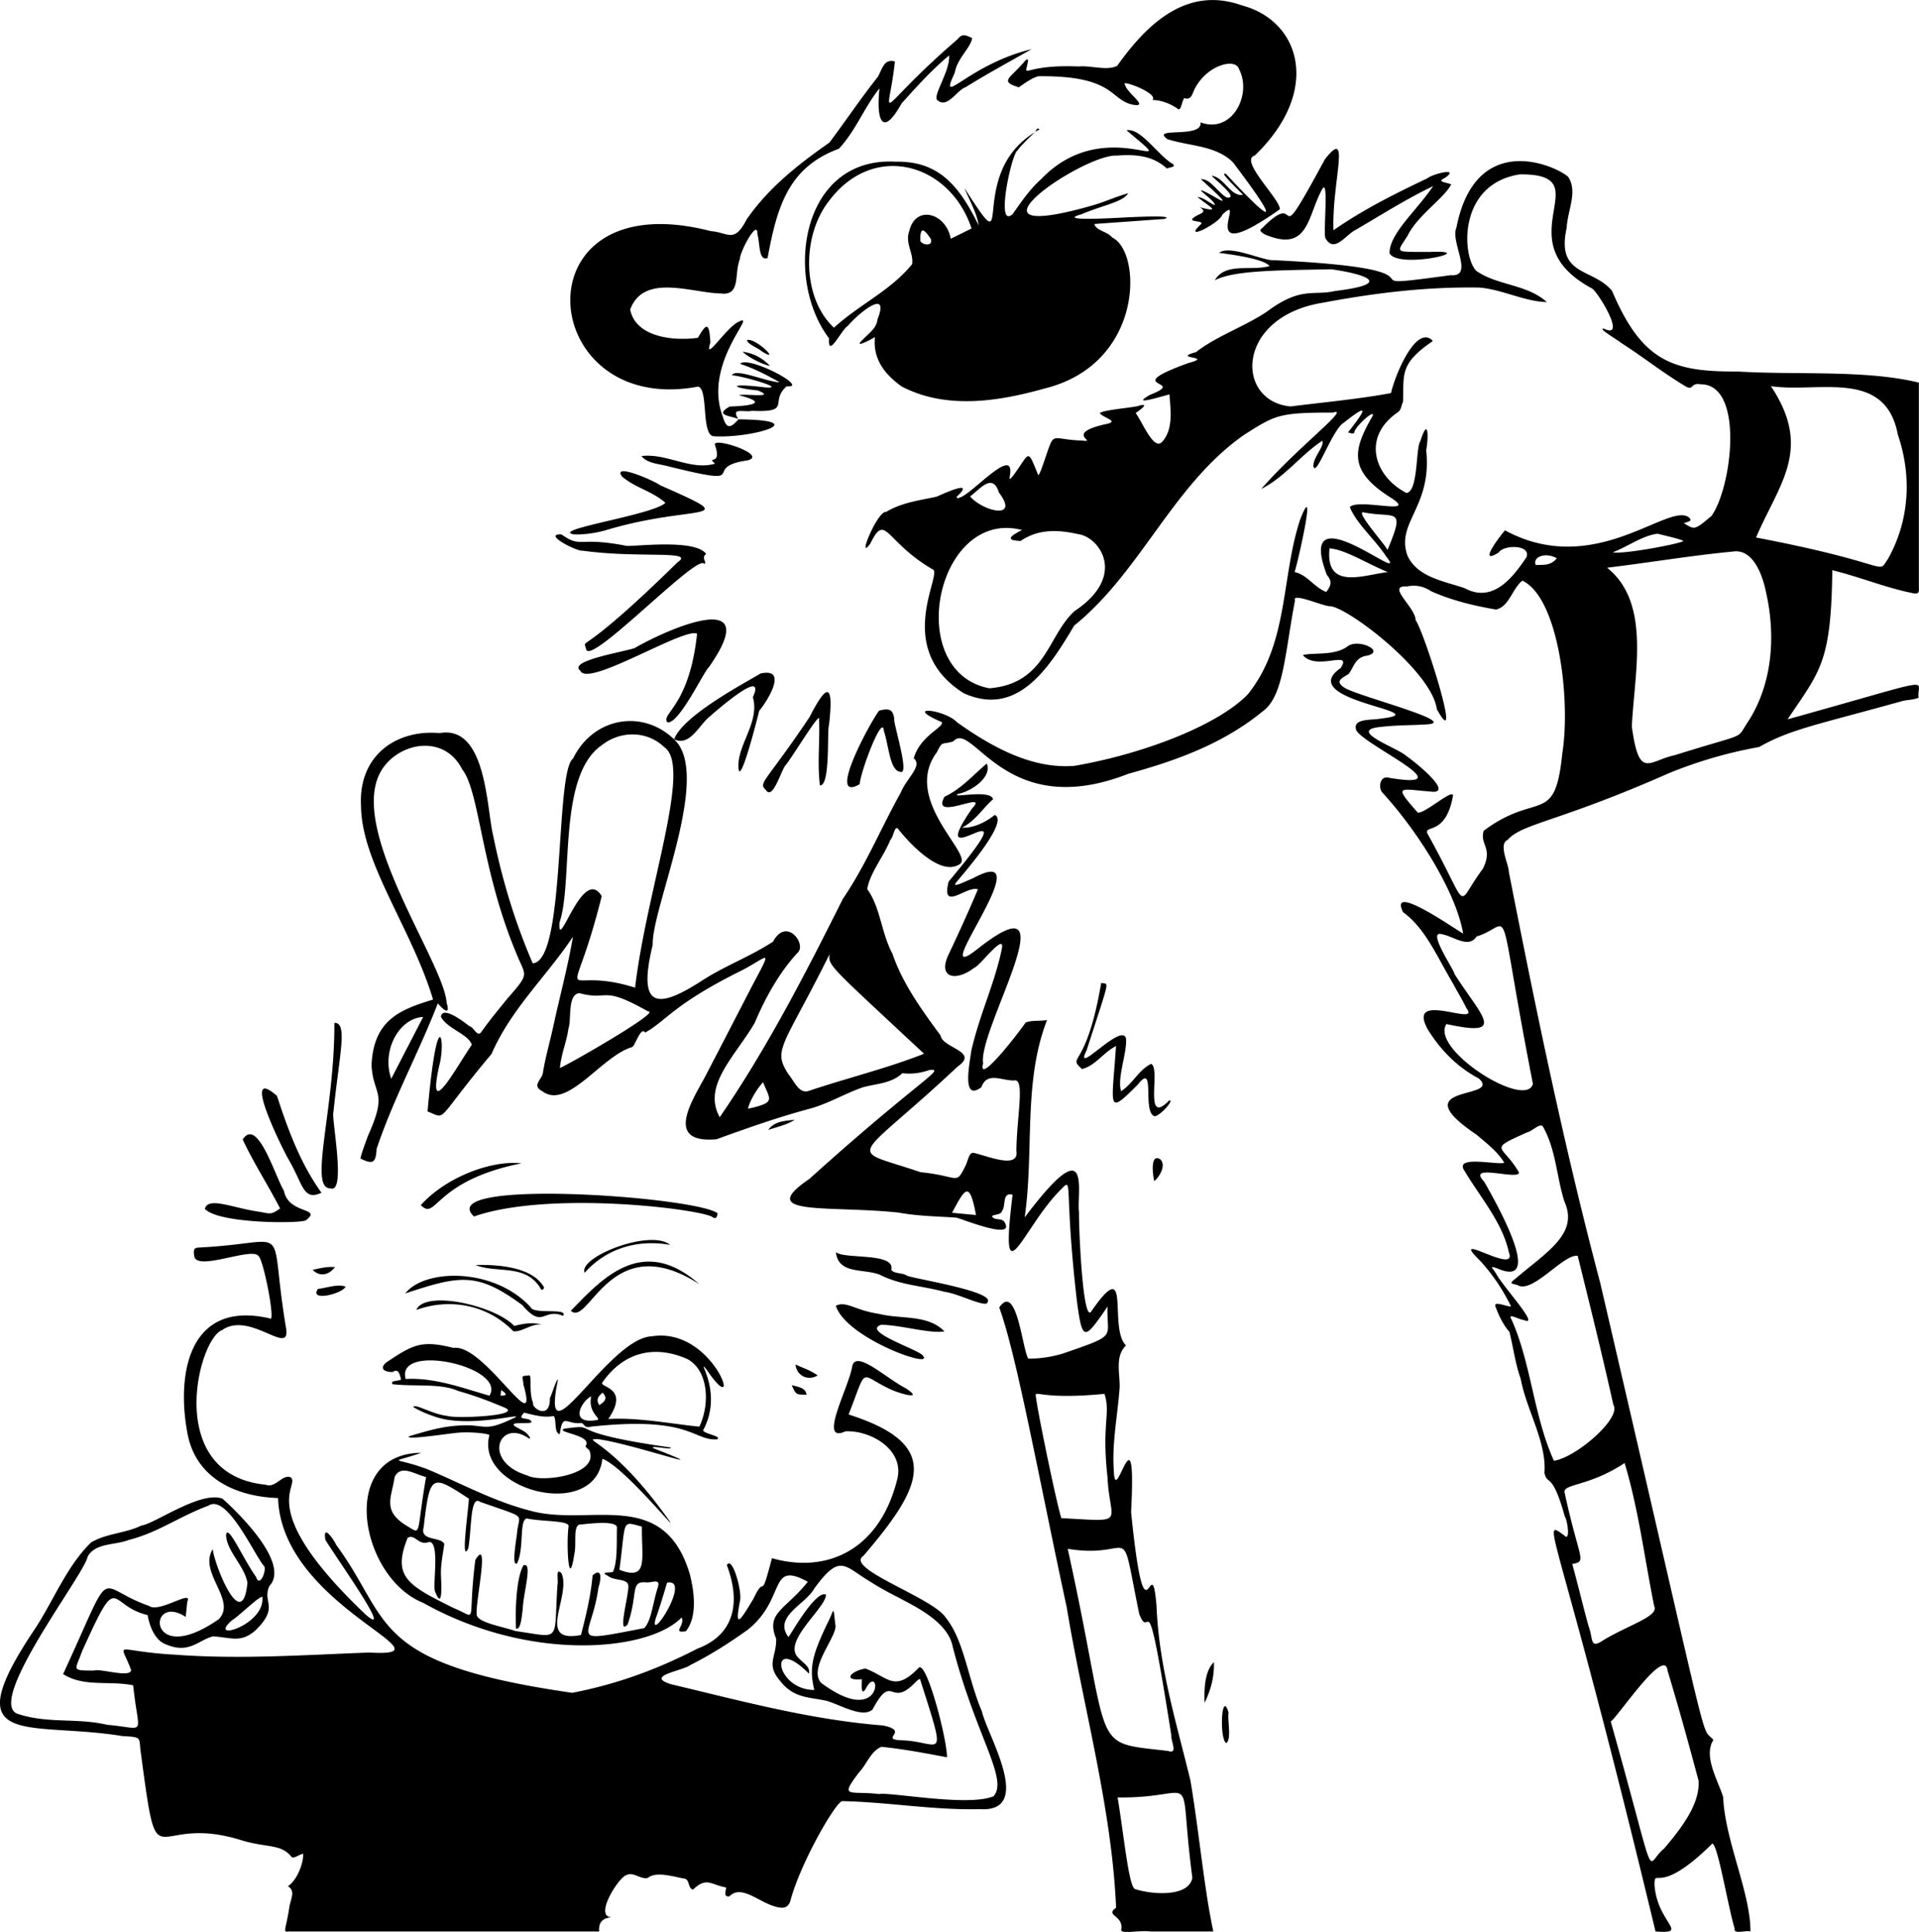 <svg id="f6434ce4-fbec-4b6d-a7fc-67262267d3f5" data-name="Layer 2" xmlns="http://www.w3.org/2000/svg" width="929.3mm" height="935.6mm" viewBox="0 0 2634.3 2652"><title>safari-pinned-tab</title><path d="M1046.4,590.7c-11.1-17,6.5-9.4,18.6-11.7,55.7,2.4,23.2-12.6,47.5-33.7,33.2,2.8-53.2-43-63.9-30.8,19,6.2,37.9,16,54.4,25.4-19.1-.9-61.1-20.1-65.6-9.6,10.8-.1,78.4,19,45.3,16.5-53-6.5-46.1.8-9.8,4.2,26.6,11.1-17.5,4.1-26.1,6.5,44.8,11.6,11.9,14.8-12.4,15.6-22.5,12.5,2.5,12.7,12.3,17.3-10.3,11.2-16.3,15.7-22-3.7-28-74.5,51.1-145.6,21.2-129.6-17.2,8.3-47.5,57.4-38.1,28.1-1.7-29-5.6-26.3-17.2-6.4-37.8,5-85.9-2.7-92.9-38.8,18.4-50.5,85.2-22.6,124.7-22.1,27.4,3.3,17.8-26.8,25.8-47,.3-11.2,24.6-55.9,24.1-34.9,3.9,15.1,1.5,37.3,14,33.3,13.1-71.1,28.9-124.8,97.9-150.1,23.6-25.5,34.2-55.9,55.7-82.9-4.6,43,3.6,68.7,30.3,20.8,20.8-23.2,41.2-45.9,65.3-66,1.6,21.8-24.1,57.1-15.7,61.7,13.3,11.5,26.7-14.3,38.2-18,30.1-18.7,59.4-34.5,90.7-52.3-88.6,21.6-128.9,82.8-105.4,32.3,3.1-19.5,21.8-33.9,23.8-47.5-8.3-3.6-13.1-7.2-19.9,1.5-117.9,101.7-95.5,117.9-86.1,30.6-15.3-4.2-17.4,10.7-23.5,21.2-23.9,30.1-43.6,59.8-66.5,90.2-43,30.2-83.3,61.7-113.5,105.4-17.4,33.6-25,17.9-49.3,16.1C740.7,263.2,767.5,588.2,991,545.7c14.1,3.6,4.2,63.7,20.3,68.1C1060.7,617.7,1153,591.7,1046.4,590.7ZM855.2,2666.5c-1.2-11.7,3.8-18.6,17.4-19.5-25.9.1,9.9-55.9,19.9-57.8,9.3-5.2,19.2,6.2,29.4,3.8,11.6-10,39-.6,50.7,1,7.1,2,4.1,13.1,11.3,15.1,18.7-18,24.4-6.7,45.4-3,.2,4.2-4.4,13.5,4.6,12.2,18.3-18.6,44.9,13.7,71.3,15.6,5.9.2,9.9-2.2,12.3-9.1,12.9-49.6,59.6-132,70.8-137.2,63.1,1.2,125.2,12.5,189.1,11,76,4.9,10.2-102.1,3.1-134.2-19.4-45.4-24.4-97.4-49.5-128.5-17.2-27.6-140.1-67.6-113.1-85.1,81.6-95.3,109.6-152.6-20.4-194,26.3-67,13.9-55.4,55.1-35.7,12,6.4,51.4,17.7,22.8-.6-27.1-13.9-69-54.2-73.1-28.8-5.2,29.5-47.2,105.8-9.1,88.2,35.3-1.6,82,26,70.9,66.6-24.1,95.7-95.5,129.3-171.8,107.6-17.1,65-8,18.6-25.3,55.5-17.2,28.4-26.9,45.4-18.3,1.7,2.1-14.1-11.1-61.1-18.3-47.6,19.7,52.2,9.7,95.8-40.3,114.5-55.2,28.5-110.1,48.7-171.9,60.7-279.8-40.3-247.4-98.7-323.6-202.4-5.1-10.1-19.1-29.7-15.3-7.6,14,23.5,95.5,137.4,55.6,102.9-155-147.3-89.1-176.3-103.2-188.7-11.8-4.7-20.8,15.5-34.5,10.1-140.4-13.9-92.4-200.9-59.6-212.3,38.6-27,95.4,39,87.5-3.8-24.8-148,11.3-116.7-113.8-109.8-10.3.8-13.9-.8-12.1,11.8,2.6,22.1,79.1-12.7,88.1.1,6.8,3.5,24.4,93.9,15.7,85.7-113.7-26.3-128.8,80.7-112.3,161.6,13.3,60.5,69.4,83.3,123.6,85,4.9,149.8,248.4,219.1,125.3,212.1-90.4,3.3-176.1,9.6-266.2,3-86.7-4.8-76.3-21.2-60.8,21-.7,11.3-42.3-2.4-50.8.7-33,.2-25.3-.7-17.1-25.1,52.7-116.9,34.8-63.8,90.5-51.1,2.6,14.5,9.7,34.9,25.5,40.4,31.3,13.3,43.7-5.5,64.1-11.1,25.6,1.5,38.1,9.5,58.6-8.3,33.2-32.7,8.7-38,19-60.8,30-32.1-48.1-105.5-64.3-119.9-30.2-11.3-93.1,34.6-111.5,36.9-22.2,10.8-46.9,10.4-68.8,23-32.8,31.9-50.6,77.3-75.5,116.2-114.8,170-12,128.6,118,149.7,28.4,1.7,22.5,1.4,25.6,22.7,25.1,188,11.7,79.8,140.2,121,34,9.9,52.8,4.2,67,22.6,4.2,1.8,9-3.2,15.6-4.7.9,12.7-8.5,36.8-20.9,44.6,11.8,6.9,2.6,19.3,1.6,31.5-4.5,28.1-9,32-.5,30.6Zm883.7-2384c-17.3,2.7-25.4-24-43.1-26.3,4.3,5.1,39.6,32.7,20.5,29.9-12.9-8-22.4-26.1-35.2-25,57.3,51.5,17.2,21.3,2.6,15.8-10.3-3.7,17.9,14.5,16.5,19.7-7.2-2.7-14.9-10.3-23.7-11.2,12.6,11.2,36.3,23,3,14.1,12.2,7.4-1.4,8.8-7.5,13.7-11.6,7.7,15.9,3.9,8.8,10-26.1,24.6,26.4-1.9,29.7-13.5,35.9-33.5-42.6,78.4,78.9-7.3,1.8-12.7-56.5-67.5-34.4-73.8,92.2-88.6,63-185.1-17.8-206.2-77-27.6-131.9,28.1-171.1,83.1-14.5,7-35.3-.8-52.8.8-80.4-3.4-74.2,19.9-69.4-8.1-1.4-4.7-4.7,1.8-9.1,5.9-16,18.4-30.3,22.9-3.5,30.8,7.6-5.5,17.4-12.6,26.6-15.2,106-1.2,97.7,32.7,130,39.1,23.4,4.1-8.9-16.3-10.9-27.5-8.1-8.2,46.8,11.8,37.6,21,11.9.1,24.5,5,34.3,11.8,5,4.8,5.6-9,9.4-14.5,5.4,2.6,9.5-.8,11.5-6.1,14.6-38.3,58.7-50.1,63.5-33.9,18.7,35-9.4,89.7-52.7,73.4,3.3,22.9-69.7,5.5-45.4,23.1,30.8,9.8,66.3,8.5,89.8,31.6,69.3,91.5,54,84.5-9.1,16.4C1703.1,248.5,1735.8,278.4,1738.9,282.5Zm-286.1-85.7c-96.6,59.6-22.2,192.3-96.3,76.3,6.3,15.8,16.9,33.4,19.6,51.5-26.9-55-55.2-88.8-114-87.6-130.1-7.3-153.9,159.8-91.5,242.4-1.8,29.4,16.9-11.9,26-17.1,15.5-18.4,57.9-52.3,40.6-9-1.5,12.5-10.4,17.7-20,27.7-14.3,13.5,10.2.6,16.5-3.3-3.4,32.6,16.4,53.2,36.4,67.7,61.2,32.2,133.4,20.7,196.2,3,136.5-33.4,134.6-187.7,93-207.4-6.7-8.5-22-9-24.4-18.5l96.1-6.9c18.5-6.1-52.6-2.1-57.3-1.9-13.5.7-91.9,5.3-56.9-4.4,30.5-12.9,57.4-16.9,64.5-29-15.5,4.3-30.5,11.2-47.1,16.2-202.4,58.3-14.1-70.9,31.7-67.9,25.4-2,49.8.1,68.7,18-.4-1.6,13.4-1.6,8.3-6.2-20.5-11.8-44.6-50.4-63.9-46.5,86.2,72.2-27.8-26.6-117,66.9-15.5,13.6-27.3,31.2-39.2,48-24.4,22.2-1.4-83.4,6.5-87.1C1434.1,213.3,1469.6,181.6,1452.8,196.8ZM610.9,2009.4c-115.4,1-83.9,171.6,2.7,206,147.1,82.5,310.5,66.4,354.7,20,5.3,10.6-13.9,22.3,5.9,18.9,15.9-20,11.5-54.3,5.3-78.4-35.9-120.3-137.8-64.4-218.9-87-50.2-12.8-94-37.1-141.7-57.1C571.6,2014.1,565.7,2025.3,610.9,2009.4ZM2000,270.5c-23.8,35-60.2,65.4-59.9,92.2,11.9,22.6,127.9-5.1,54.8-1.8-49.7-.3-45.4,2.1-29.9-22.5,13.3-27.5,50.4-51.6,59.7-70.2-5.3-2.8-21.2-3.4-9.1-8.6,22.5-15.4-15.7-6.2-23.6.2-46,21.9-87.5,42.7-128.9,71.3-2.2-67,24.7-143.8-11.7-97.5-76.8,142.2-26.9,34.2-86.4,94.9-6.5,3.2,3.5,8.5,7.6,9.8,56.8,22.3,55.1-27.8,74.8-63,10.1-19.8.8,65.1,5.1,67.2,11.6,20.4,27.6-5.1,40.5-11.6C1929.1,309.9,1962.3,288.6,2000,270.5ZM989.5,885c-10.7,100.3-50,109.4-40.8,121.6,15.8,3.3,51.1-71.7,56.9-75.5,77.9-111.3-55.6-53.2-102-26.3-16.2,5.4-92,17.5-74.3,31C839,959.5,972.4,875.5,989.5,885ZM1002,775.5c-14.8-20.9-96.6-10.2-109.2-11.1-67.5-13.3-61.5,3.9-89.4-15.7-27-1.4,20.9,23.7,29.1,22.3,76.2,10.7,155.5-1,130.4,15.7C822.6,924.5,833.6,887.6,837.3,906.8c7.3,21.2,153.4-133.1,162-117.7C1003.9,787.6,994.5,780.6,1002,775.5ZM417.1,1674c-11.7,8.3-13.1,7.6-26.6,4.8-38.2-5.1-72-21.7-76.7-4.3,18.9,21,136.1,20.4,139.1,15.4,22.7-17.4-24.4-7.6-30.5-40.1-12.2-19.9-36.2-102-56.6-70.5C380.1,1610.4,400.5,1641.7,417.1,1674Zm266.2,11c98-34.4,293.5-12.6,325.5-.3,5.5,3.6,7.7,3.9,8.9-4.1C987.7,1657.6,626.3,1632,683.3,1685ZM946.1,705.2c-16,16.6-158.6,36.9-126.1,43.4,12.9.7,29.4-1.6,43.2-5.4,124-37.6,195-9.4,75.5-62.1-8.7-6.6-66.3-31.3-52.2-11.9C905.2,685.1,926.4,688.4,946.1,705.2ZM1180,1807.5c13.8,45.4,142.2,90.1,118.1,67.1-11.3-9-82.3-32.6-55.8-40.9,26.5.1,67,12.6,86.8,9-23.2-23.6-59.3-16.3-90.3-24.1C1205.9,1813.7,1194.5,1800.5,1180,1807.5Zm-21.9-714.3c14.7,1.3,9.6-75.6,12.5-82.9,6.6-57.4-2.2-59-26.6-11-60.9,90.8-71.1,89.9-59.9,100.4,9.7,14.6,21.4-29.6,27.4-34.8,10.9-13.7,48.7-76.9,45.5-61.8C1158.2,1034.8,1154.4,1061.2,1158.1,1093.2Zm81.3-102.6c-11.8,15.1-73.2,128-26.6,100.9.6-16.1,31.6-98.2,33.1-73.2,7.1,21.7,8.3,55.2,22.9,56.3,13.1,4.6-10.8-69.3-8.7-73.4C1258.2,988,1252.1,987.3,1239.4,990.6ZM1180.1,1734c3.3,31.1,38.6,22,60.6,31.1,28.2,14.4,58.9,15.1,88.8,23.4,18.4,1.9,58.4,23.4,58.9,13.8,9.4-15-105.1-32.3-111.1-36.3s-17.8-2.2-21.2-7.9C1262,1734.1,1192.2,1744,1180.1,1734Zm-706.2-81.6c-28.4-39.6-45.2-84.2-61.1-133-51.3-44.9,8.7,74.6,15.1,85.9C449.1,1641,448.3,1664.2,473.9,1652.4Zm17.7-233.2c.7,119.4-36.1,228.3-5.1,227.2,21.7,7.5.7-97.8,3.8-104.5C498.6,1461.4,510.3,1418.6,491.6,1419.2Zm522.6-767.7c-32.8,10-66.6-14.7-101.1-10.4,8.6,10.4,23,10.3,37.3,14.2,119.8,29.6,41.4,1.1,108.1-8.2,30.2-7.4-50.5-33.8-44.3-20.8C1024.2,655.7,1001.3,640,1014.2,651.5ZM588.9,1790.6c75.4-24.8,98.7-29.7,160.9,16.2,28.3,33.4,28.4,3.2,55.7,14.6,8.4-11.5-40.7-1.5-44.4-11.8C711.2,1755,615.9,1756.2,588.9,1790.6Zm21.4-121.2c21.9,22.3,16.8-33.1,138.2-57.4C706.6,1607.4,644.2,1631.5,610.3,1669.4Zm205.9,145c24.9,23.3,54.4-115.3,176.4-36.5C913.7,1708.5,858.3,1771.4,816.2,1814.4Zm-77.6,20.9c-26.7-28.2-122.7-50-134.5-22,45.9-16.8,98.2-7.1,133.2,29.3,11.7,1.3,23.9-10.4,38.9-9.4C763,1830.1,750.4,1832,738.6,1835.3ZM952.5,1724c-26.8-22.5-126.7,16.8-117.3,38.3C864.3,1729.4,907.2,1715.8,952.5,1724Zm-267.1,27.6c29.1,12,69.5-2.5,89.7,33,.6.8,2.7,2.7,4.4-2.1C764.3,1754.7,717.8,1750.7,685.4,1751.6ZM1155,1903.2c-9.9-7.3-20.3-10.1-30.4-15.1C1126.5,1904.9,1142.8,1910.7,1155,1903.2ZM1052,497.9c7,7.2,28.5,18.2,37.6,19.3C1078.8,506.5,1067.7,500,1052,497.9Zm71.6,1054.2c-13.3,1.9-27.4,1.5-36.4,14.1C1099.5,1561.9,1112.5,1559.5,1123.6,1552.1ZM1058.1,481.9c.5,5.8,14.7,10.4,20.5,15.6C1106.1,514.6,1069.7,478,1058.1,481.9Zm81.8,1447.8c-1.8-10-11.1-10.5-20.4-13.2C1125.6,1931,1126.2,1929.1,1139.9,1929.7ZM1571.6,1513c-5.3-16.6,6.1-46.9,6.8-66.5,3.8-39.6-74.2,50.5-54.3,10.8,34.4-106.3,30.3-89.3,20.2-93.1-20.5,121.1-47.3,98.6-26.4,118.4,18.4-4.6,29.1-22.6,46.7-31.6-5.6,84.5-13.4,96.5,30,52.8,25.2-32.4,5.1,38.8,23.3,43.7,8.8-1.9,27.2-23.5,19.7-21.8-36.1,36.9-10.9-44.3-24.8-50.2C1595.6,1483.8,1588,1502.5,1571.6,1513Zm114.6,839.6c8.2-17.1,13.5-34.9,12.8-55.8C1689.2,2306.2,1685,2324.2,1686.2,2352.6Zm29.9,55.3c7.4-6.1,1.3-30.9,3-41.9C1709.3,2333,1706.1,2403.4,1716.1,2407.9Zm-98.9-771.4c8.8-7.9,16-22.8,8.1-30C1611.5,1597.7,1614.8,1627.9,1617.2,1636.5Zm688,1030c-134-558.3-161-569.5-125.2-543.6,8.7,9.3,4.3-20.9.8-25.7-17.7-63.7-23.9-41.6-28.1-60.3,3.4-41.7-24.9-87-32.6-129.2-7.6-21.5-9.5-40.1-15.4-64.2-8.7-10.1-14.4-21.9-19.1-34.6-3.8-9.2,16.6.6,21.3-.5-11.5-23.2-25.1-43.9-43.5-63.7-43.6-42.6,53.4,22.4,40.5-10.5-9-41.3-38.9-74.9-60.6-111.4-16-22.7,44-8.2,54.3-11.5-8.8-15.1-24.4-26.9-38.1-38.6-104.6-70.6,35.9-47.3,3.3-77-29.2-15.6-51.6-37.9-69.7-66.6-32.3-57,73.7-2.6,52.5-30.1-5-10.7-11.8-21.3-17.6-32.4-23.4-39.5-39-77.5-69.3-99.3-21.2-42.6,74.8,25.8,82.4,29.2-9.8-57.8-63.7-142.2-110.4-192.9-6.6-6.5-4.3-25,9.5-20.7,108.3,17.9-45.1-49.3-46.3-67.3-3.2-14.6,22-11.7,34.2-14.1,82.4-9.3-120.5-23.9-55.2-69.3,17.2-26-33.3,4.6-51.8-17.9,14.9-3.9,44.4,1.6,62.4-12.7,15.5-9.7,50.3,7.4,26.3,13.4-17.5,2.3-18.3,16-26.1,25.4-9.9,6-18.8,9.9-5.4,18.8,18.6,11.6,157.5,46.8,113.9,50.2-20.8,1.4-42.1.9-64,3.5-48.2,4.5,23.8,29.2,34.5,39.6,14.3,9.9,62,48.9,38,49.5-46.6-3.2-57.2-11.4-21.8,28.6,10.1,1.5,51-35.9,48.1-22.1-10.2,55-40.7,37.9-34.7,51.2,60.6,108.8,36.3,100.8,75.8,48.1,14.6-28.9-4.7-33.1,1.3-52.4,74.2-55.2,97.8-5.8,107.8-105.9,11.7-71.9-4.4-213.4-54.8-237.4-14.1,11.3-17.8,35.4-36.1,39.7-29.9-5.1-60.5-12.4-88.8-25-10.2-6.7-20.9-9.3-33.5-6.7-29.3-1.8,12,28.9,11.8,46.1,12,16.4,66.4,189.5,29.2,122.4-6.7-52.3-124.5-142-147.5-141.4-10.8-.8-51.8-19.2-47.2-7.9-13.9,72.3-15.5,131.6-44.3,152.2-54.4,44.5-117.8,67.4-184.6,85.8-170.1,66.8-213.5-74.8-240.2-44.5-16,5-14.5-1.5-22.4,14.7-48.4,64.7,49,139.2,32.1,153.2-27.6,20.3-73.9-33.1-84.9-47.1-5.2-7.5-6.5,10-11.2,14.5-9.5,23.2-28.3,45.8-31.7,67.5,18.2,25.2,19.2,60.1,34.6,88.7,14,41.3,40.5,77.4,66,112.2,2.8,17.5,53.4,21.9,23.7,42.5-145.3,136.1-154.6,109.8-51.1,145.2,53.7,5.2,47.8,18.9,61.9-9.2,3.4-7.4,4.8-18.6,11.1-17.3,18.4,4,62.8,23.2,58.5-3,.8-50.1,12.2-100.2-3.4-96.4-17.7,0-36.8-12.2-44.6,9.2-27.9,21-15.7-34.2-14.1-48.7,10.9-49.5,32.5-93.9,42-140.6,5.5-25.3-29.7,22.7-37.7,25.4-25.6,19.5-50.4,13.8-35.4-17.9s27.9-60.2,40.4-89.8c-15.1-5.7-51.2,32.2-40.1-10.8,124.9-148.7-41.1,5.7,32.3-100.5,24.8-26-58.1,20-38-15.9,22.4-10.2,39.5-29.9,58-45.5,7.8,19.2-22.5,38.7-38.9,41.5-14.7,7.4,44.7-7.2,47.5,7.6-13.5,11.4-23.9,29.5-42.6,38.9,16.4,1,33.7-8.4,44.9-17.4,21.5,9-50.5,88.9-53.5,93.4-5.6,7.8,17.9-4.5,23.3-6.3,101.5-55.3-71.2,159.1,7.8,95.9,130.2-102.1-1.3,112.3,6.5,158-9,34.3,57.8-53.9,58.1-56,9.1-3.5,17.9-1.7,29.6-3.4-33.2,85.3-17.5,180.3-30.7,270.9,93.8-124.7,71-34.2,74.6-7.2-.4,23.9,5.5,156.7,17.3,135.5,55.7-80.1,22.5,23.7,47.2,47.4-15.2,15-8.4,36.8-8.7,57.3-2.5,36.9-10.8,76.6-8,114.2,1.5,56.4,31.7-97.4,23.7,57.3,20.1,198.6,27.4,42,34.9,128.4,3.3,84.7,27.5,161,46.6,240.3,11.4,67.1,19.1,150.8,31.4,207h-86.5c-13.8-2-42.6,4.2-39.8-2.8,3-19.8-22.9-18.5-7.2-29.8-5.8-136.5-45.1-275.4-67.7-412.1-39.3-182.4-68.8-346.5-92.7-411.9,23.9-34.9,31.5,56.3,39.8,70.1,15,.5,32.8-2.3,47.7-6.9,77.4-26.6,59.3-20.7,61.2-64.5-31.7,46.1-34.6,49.9-42.2-8.5-17.8-155.4-4.8-169.8-20.7-153.3-52.9,51.2-86,159.4-67.5,8.4-14.9-4.3-8.6,15.5-14.7,22.6-1.1,6.6-20.4,3.6-10.7,9.7,5.8,2.6,12.6-.7,15.8,8.1,8.6,21-62-8.2-67.7-9-26-1.9-51.3-1.9-79.5-7-96.9-10.2-198,5.3-122-46.3,149.2-134.6,189-152.2,164.8-149.4-12.9,4.4-24.3,5.8-37.3,4.4-15.2,14.2-34.7,14.1-53.8,19.2-24.7,8.6-44.4,20.8-70.2,28.7-46.1,12.3-86.8,26.7-131.2,42.8-72.9,6.3-32.6-54.1-15.7-85.7,21.9-42,42.4-81.8,64.1-123.8,31.2-58.7,22.3-39.8-18.1-20.1-90.4,45.4-99.5,67.3-128.2,83.1-5.7-9.2-13.8,18.2-17.8,19.9-42,12.2-88.9,86.6-123.2,60.7-16.1-8.3.8-16.5.9-27,3.6-21.2,9.7-42.1,14.4-63.8,8.9-41.2,19.5-79.6,26.6-121.4-35.7,53.9-85.2,99.4-111.7,160.9-79.5,94.7-60.1,89.8-87.9,79,13.6-152.3,25.4-98.5,16.3-63.9-18.1,80.5,22.1,4.8,44.5-27.7-5.1-14.8-33.1-21.5-42.4-38.2,1.5-16.4,32.4,7.4,38.8,12.6,6.3,1.2,11,15.6,16.3,8.5,11.5-16.3,23-30,36.3-46.5,32-36.4,24.6-29.5,11.4-63.5-47.9-115.1-49.6-220.5-73.6-250.9-26.7-52.5-95.1-34.9-114.4,8.1-37.7,82.1,89.7,258.8,93,312.3,5.9,19.2-5.7,8.5-12.1.8-26,67.3-61,131-84,199.7-1,19.8-5.5,21.6-22.3,13.3,2-8.8,6.6-20.4,10.3-30.9,28-62.1,7.6-54.5,5-97,2.7-62.2,38.9-76.4,84.5-90.3-29.3-97.5-98.2-187.4-98.9-265.6-3.9-68.5,47.3-105.5,107.9-100.2,64.4-11.5,64.2,102.7,73.5,140.7,12.5,61.5,30.2,119.7,54.3,175.3,45.7-2.2,30.2-263,55.4-281.1C847,999.6,914.8,988.2,958,1030h-.1c52.8,48-31.1,231.9-29.3,282.1-22,90.5,8.2,88,70.8,47.1,31.4-19.7,63.4-31.2,94.5-51.6,18.5-34.9,47.4,4.8,33,15.9-24.9,27.4-43.5,60.7-58.4,96-27.4,46.4-72,86-47.9,129.2,64.7-94.1,118.2-198.1,169-299.7,31.1-45.5,52.5-97.5,79.5-145.9,8.2-20.1,30.5-36.8,17.8-47.1,9.1-31.8,43.6-43.5,38.3-49.8-55-23.6,4.6-17.6,21.6.7,47.7,33.7,102.1,64,160.5,59.5,91.5-15.6,195.8-54.5,238.2-98.2,56.4-69.8,45.7-161.4,72-240.3,24-60.8-4.1,63.1-7.8,72.4,17.7,4,26.2,20.4,43.5,27.4,5.7-7.9,9.3-13.7.9-23.3-45.8-120.1,116.6,18.9,81.7-25-16.2-24.7-40.6-44.7-50.3-68.3,12-12.5,93.9,12.1,57.7-12-61.5-38.2-52.8-67.1-26-113.7,2.2-9.3-26.7,17.6-25.3,23.6-2.3,1.9-4.2,1-8.8-.4,23-29.2,31.6-43.1-5.9-13.2-15.7,9.1-38.4,76.5-41.6,59.6-.6-12.3,15.5-27.1,12.2-34.9-28.9,18.8-51.9,50.3-83.8,66.1,49.6-56.9,124.4-113.4,98.4-104.8-75.1,0-78.8,3.4-121.4,30.2-98.4,68.4-142,188.2-233.8,262.2-35.2,59.5-78.4,125.8-151.6,92.9-99.3-62.7-26.3-166.9-43.2-170.3-65.5-38.5-63.7-78.6-85.1-35.1-19.5,26.5,9.8-45.3,21.6-43.5,22-13,44.6-15.6,69.3-20.9,11.1-4.8,54.5-24.9,27.4.3,1.1.8.8,2.9,4.1,1,17.2-4.3,77.8-75.2,69-28.7-.4,4.8.1,3.7,4.3-1,23.3-31,19.3-39.7,33.8-3.7,1.7,4,1.5,2.7,4.7-4,21.6-59.1,7.4-42.4,56.2-41,24.5,3-28.2-9.7,35.5-23.1,14.1-3.8-4-7.6-9.5-13.1-10-5,51.2-9.5,52.5-11.7,14.6-3.8,3.1,4.8-4.6,10.1,9.9,13.8,24.6,51.4,36.1,39.8,16.6-17.7,11.3-46.9,10.3-65.3-11.3,2.6-55.5,16.9-26.4.4,53.7-20.9-45.3-8.1,52.6-43.6,36.2-9.5-24.9-5.4,10.1-14.8,28.2-22.1,66.3-34.8,97.4-55.6,47-35.1,63.5-21.4,93.8-28.4,83.3-10.2,38.6-23.5-5.2-29.8-83,1.5-134.6,2.1-160.1,15.1,14.7-25.3,50.7-12.1,75.3-19.6-9.6-10.8-57.5-16.3-69.4-18.1,14.9-11.5,60.3,11.2,75.1,10.1,270.8,13.1,75.7,43.3,242.8,20.6,32.9,2.9-.9-45.7,7.9-65.3,26-132.6,133.9-86.6,153.3-69.8,13.7,20.2-.8,46.1-1.9,69.9-15,67.2,35.8,54.7,62.2,86.7,41,96.5,82.6,111.3,171.7,110.7,81.3,5.1,175.9-2.7,249.5,15.3V817.9c0,8.4,2.1,14.1-9.8,11.1-36.3-7.4-71.1-21.9-109-31.2-1.6,127.5-16.7,137.9-61.4,204.7,214.5-59.7,176.1-54.8,179.9-29.8-6.9,3.2-12.7,2.5-22.4,4.7-117.7,32.8-153.4,38.6-196.6,63.1a612.6,612.6,0,0,0-123.7,35.9c-152.2,67.3-201.6,68.8-221.6,91.7-13,5.6,1.7,33.8,1.7,43.5,37.3,190.4,75.9,377.2,125.5,564.6,157.6,677.8,136.3,605.3,155.4,627.3-14.3,22.2,6.3,55.8,13.3,78.2,2.8,61.4,37.6,131,37.5,184.8-6.8-2-23.3,4.6-21.7-4.1-9.9-32.8-25.1-127.8-32-115.2-73.5,72.2-77.5,30.4-78,54.9C2307.1,2655,2353.2,2670.1,2305.2,2666.5ZM2098.6,743.1c122.1,66.1,222.2-37.5,251.8-18.3,6.6,5.6.7,5.9-6.4,8.4,4.9,3.1,10.1,6.2,13.5,6.3,7.2-.3,16.7-10.1,24.4-16,28.2-38.9,45.7-181-14.6-180.9-14.5-2.5-9.6,8.8-20.1,3.2-31.1-18.4-58.9-40.7-89.5-60.3-4.4-3.8-33.8-20.9-22.9-19.1,31.8,15.1-9.6-51.9-16.8-55.4-123.7-66.5,15.4-157.6-99-156.6-85,12.9-79.8,111.6-60,132.3,29.1,20.6,69.4,18.1,97,43-30.2-.6-60.6-17.1-92.1-19.9-72.5-1.3-143.9,7.3-215.4,20.8-119.7,19.2-120.9,135.3-44.2,142.4,44.7-5.7,96-10.4,137.8-18.4,5.9-26.1,35.1-95.2,57.4-71.6-3,2.6-4.2,3-10,7.3-34.9,26.9-29.7,40.5-30.9,76.4-2.7,5.2-1.9,10.4-7.2,14.3-50.4,34.6-31.7,88.5,12,110.8,16.4-2.2,12.4-62.1,19-71.2,11.2-35.1,11.3-4.9,8,12.5,8.3,78.6-42.4,99-25.5,145.2,14,29.4,50.3,34.5,78.4,44.2,38.7,20.9,65.9-14.5,84.8-42.6,6.5-17.5-31.6-17.2-38.2-6.4C2060,792.4,2091.8,750.6,2098.6,743.1Zm140.1,51.3c60.7,48.2,37.4,144.3,34,217.9,10,74.1,23.2,46.9,59.1,39.4,104.2-32.8,82.5-19.7,101-46.8,32.9-51.5,37.7-116.9,24.1-176.9-5.4-26.5-18.9-59.9-45.5-55.8C2352.8,777.8,2298,787.2,2238.7,794.4Zm-73,1225.9c30.3-4.1,93.1-58.8,81.7-76.5-15.5-69.5-32-136.2-49-204.7-18.8-3.6-61.6,52-82.3,40.3-5.6-2.3-13.6-1.5-4.5-7.9,43.2-37.3,88.7-62.2,68.6-106.9-11.1-35-11.4-70.6-29.4-102.8-4-6.1-14.7,6.3-22.1,7.8-55.1,24.8-33.7,15.9-11.2,54.4,3.3,13-73.3-13.6-47.6,13,15.9,28.1,85,149.1,17.5,119-11.2-3.7-6.1-.9-1.2,7.2,9.5,18.1,62.2,74.6,38,63.8-5.3.1-23.2-10.7-16.7-.7C2134.6,1886.9,2137.7,1958.2,2165.7,2020.3ZM2463.6,545.1c57.8,86.7,11.1,134.1-20.4,207.8,190.3,36.4,165.2,52.2,181,29.6,29.5-52.5,33.2-113.6,13.7-170.6C2620.8,520.2,2528.1,554.9,2463.6,545.1ZM904.4,1370.9c15.9-135,78.7-303.6,40.3-330-24.1-23.3-60.8-22.9-86.3-2.7-61,42.4-38.5,187.9-57.8,243.3-2.6,44.4,32-79.8,58-36.2C816.3,1414.9,797.7,1336.9,904.4,1370.9Zm531.1-628.3c-117.6-30.2-163.6,194.2-44.9,217.3,77.8-6.1,80.1-72.6,117.1-106,73-48.5,33.8-101.6,5.5-105.5-27.4-6.2-54.9-7.7-79.6,9.3C1407.8,756.7,1425.2,748.2,1435.5,742.6Zm62.8,1398.6c62.4,282.5,28.1,264.5,137.8,277.5,14.2,4.8,3.6-13.2,4.3-22.4-36-228.5-27.5-123.8-43.9-165.5C1568.4,2093.9,1592.4,2156.8,1498.3,2141.2Zm764.5-117.8c-49.5,32.9-85.7,28.2-82.3,40.9,19.9,92.7,31.4,93.8,10.4,97.8,7.9,28.6,14.4,56.2,22.3,85,6.9,18,1.2,32.7,20.9,19.2,35.4-21.1,76.1-32.6,69.3-46.4C2289.8,2152.8,2282.4,2089.3,2262.8,2023.4Zm-19.1,354.7c66.8,236.9,45.6,196.5,73,174.9,25.8-30.1,49.6-62.5,47.6-93.4-13.7-51.4-27.1-100.1-42.6-151.2C2318.2,2273.7,2250.9,2375.6,2243.7,2378.1Zm-942.6-916.5c-131.4-122.7-131.3-120.4-129.7-136.7-63.8,128.4-78.8,130.4-56.4,164.9,7.9,9.4,14.1,26.4,26.9,23.1C1194,1495.3,1248.3,1482.3,1301.1,1461.6Zm717.1-40.8c-22.8,34.8,109.2,118,118.7,82.1-52.5-267.9-25.2-217.9-77.3-202.3-11.1,17.1-31.9-.4-47.3-3-22-6.8,15.8,47.4,17,54.6C2066.8,1410.9,2102.3,1439.3,2018.2,1420.8Zm-528.6,678.3c92,4.9,66.3,8.4,63.3-56.5-8.2-73.8,4.6-86.7-4.1-114.1-104.6,10.1-95.7-12.4-93.1,11.4C1461.9,1977.5,1485,2087.1,1489.6,2099.1Zm77.2,383.4c9.4,56.8,15.5,125.5,24.6,126,23.8,7.6,73.3,10.8,78-15.7C1648.3,2433.5,1682.6,2484.4,1566.8,2482.5ZM801.2,1481.2c17.3-7.8,140.1-78.5,121.1-77.7-65.8-37-51.9-13.9-94.4-25.1-16.6,1.6-10.6,36-14.9,48.3C810.3,1446,803.2,1460.7,801.2,1481.2ZM1857.7,767.8c-6.2,58.5,47.7,36.1,80,32.6C1907.1,787.8,1879.4,769.5,1857.7,767.8Zm-1288,728.1c15.1-29.4,29.3-56.7,43.8-84.8C580,1412.8,556.2,1458,569.7,1495.9ZM1937.2,770.2c25.7-61.3,10.4-43-33.7-52C1894.4,719,1937.1,766.1,1937.2,770.2Zm309.3,3c12.2,3,81.3-9.5,95.6-14.7,7-1.5-25.5-8.5-34.1-10.8C2286.5,750.4,2267.3,765.5,2246.5,773.2Zm-882.2-76.7c17.1,20.2,68.8,33.2,39.6-5.3C1395.2,663.3,1377.7,686.7,1364.3,696.5Zm8.1,986.5c-9.1-48.6-15.1-36.2-32.9-3.1Zm-313-145.9c39.1-8.7,30.3-11.9,20.7-36.5C1070.3,1511.6,1061.6,1526.9,1059.4,1537.1ZM2169.7,781.4c-15.6-8.8-33.5-2-28.9,9.3C2151.5,790.1,2161,792.1,2169.7,781.4ZM1215.5,2320.2c.8,1.8-2.4,24.3,5,14.1,21.4-42.4,27.8,56.9-60.9-9.2-18.2-21.2,24.4-65.4,19.6-80.4-3.1-27.5-1-20.2-10.6-1.6-21.5,45-25.3,61.5-18.2,91.9-54.6-.2-63.3-78.5-7.4-22.5,2.4-10.1-9.2-15.1-15.9-23.3-18.8-22.5,39.5-67.2,39.4-85.1-14.4-6.7-48.6,55.3-51.6,58.2-21-28.1,23.1-44.5,35.4-66.4,36-49.7,41.3-30.5,76.8-9.7,35.8,23.3,74.4,35.2,99.6,63,6.2,7.3,11.7,15.6,13.8,26.6,31.3,121.6,77.1,182.2,55.9,205.1-34.5,14.7-142.2-6.1-157.1-3-40-5-55.5,7-27.5-29.7,11.2-12,15.9-28.9,30.7-35.2,31.7,3.3,58.8,8.5,90.1,14.4,0-26-28.8-135.5-39.2-122.5-33.2,34.2-41.7,12.2-72.8.7C1201.2,2308.6,1188.3,2322.7,1215.5,2320.2ZM179.7,2382.8c-41.7-9.8-80.6-1.4-121.8-14.7-47.8-13.4,91.5-193,94.8-215.7,10.5-19.8,37.3-15.8,56.5-23.3,40.7-10.4,67.7-31.4,109.6-47.2,26-16.9,63.7,69.7,76.6,83.4,3.2,6.2-6.5,29.9-11.3,14.5-17.9-24.9-39.2-74.6-41.2-57.4,1.3,22.8,24.5,41,29.4,65.2-7.3,73.3-46.4-27.5-47.6-46-20.4,32.1,33.5,70.2,8.2,96.2-99.1,69.1-98.3-37.9-45.4-3.1.6-5.6,1.4-13.6,2.2-20.9,8.1-17.8-38.7,16.3-52.7,5.7-76.5-26.6-45-64-117.8,93.7,29,18.3,62.8,8.6,96.2,15.4C222.9,2400.7,235.3,2387.6,179.7,2382.8Zm923.7-60.4c19.4,25.1,41.4,21.9,65.8,28,21.3,7.3,48.2,22.9,61.2,11.4,28.3-53,23.4.2,59.2-37.8,5-4.5,5.9-5.3,6.7-1.6,37,116.2,27.8,83.8-24.6,81.7-34.6-.9,11.7-12.6-27.1-20.4-99.5-7.9-193.7-33.5-290.5-56.5-37.7-11.6,15.5-18.2,26.5-26.6,28.8-14.6,53.2-30.2,79-48.7,52.8-42.8,27.6-95.2,81.9-65.4-30.4,38.4-58.2,42.2-43.4,78.1C1098.6,2290.4,1083.7,2299.3,1103.4,2322.4Zm-752.1-83.3c9.1-4.9,44.7-40.8,41.5-29.8C394.6,2246.8,316.1,2269.6,351.3,2239.1ZM1337.7,342.8c-6.1-35.2-48-47.3-56.8-10.9-6.4,16.8,6.2,30.7,3.8,45.8-30.3,37-72,54.9-107.3,87.2-44.1-41.1-44.3-126-7.1-173.6,61.5-82.8,166.5-52.1,196,37.4Zm-27.4.1c3.8,11.1-12.6,8.6-14.4,2.4C1295.6,322,1303.3,332.9,1310.3,342.9ZM830.2,2259.5c-63.1,12.3-12.9-53.2-26.8-84.7-8.7-8.7-3.9,9.3-5.5,15.5-5.5,80.4,6.7,72.9-57.6,63.8-16.8-5.9-52.3-11.6-53.3-22.4-2.1-16.6,18.6-109-1.9-75.2-11.4,89.7,5,80.2-29.1,66.3-63.5-31.4-85.4-42.9-63.8-96.7,10.7-5.8,14,11.1,29.2,5.8,15.8-1.6,4.5,61,8.6,68.3,10.6,26.8,8.4-11.1,8-21.2-.8-15.6,2.3-27.8,4.5-44.5-4.8-10.3-34-3.5-28.3-22.9,8.6-74.3,10.9-72.6,62-39.3.2,10.1-12,92-.8,68.3,4.8-25.7,2.3-73.8,16.2-63.9,66,23.5,53.7,14.7,50.9,41.5-.6,7.9-8.4,49.7.1,42.7,9.8-21.5,2.4-58.1,13-61.4,21.2,4.6,58.7,2.6,57.5,10.8-3.3,24.1,0,91,8,37.6,3.1-13.3-1.9-35.9,6.4-39.9,8-.5,50-6.6,52,3.4-.6,19.2,1.2,47.1-5.5,61.5-3.4,1.5-19.2-.4-7.1,5.3,9.1,7.6,27.2,3.1,28.3,13.8.6,13-15.6,69.8-1,52.9,14.8-42.5,3-59.7,25.4-57.6,8.1.8,19.9-6.2,16.1,6.6-7,21.3-8.8,46.2-18.8,56.2-109.5,21-72.7,16.6-62.8-55.6,4.7-14.7,3.9-27.3-8-16.8C843.5,2206.5,837.1,2232,830.2,2259.5ZM617.5,2042.7c-14.3,82.6-4.9,79.5-28.1,66-32.2-20.5-19.1-38.2-15.1-65.9C582.6,2024.8,602.1,2039,617.5,2042.7Zm296.3,68.1c-.7,44.2,9.4,74.8-30.9,59.2C892.1,2100.8,885.2,2102.9,913.8,2110.8Zm34.5,76.9c34.5-6.9-24.7,84.7-15.9,50.2C938.6,2220.2,942.5,2207.4,948.3,2187.7ZM704.5,1931c-36.8-10.5-75.5-25.2-115-22.9C575.3,1857.5,728.6,1891.1,704.5,1931Zm139.7,1c-5.2,24.2,17.1,31.4,6.8,32.6C812.3,1970.7,831.9,1937.1,844.2,1932Zm15.7-5.2c6.1,7.1,5.1,10.7-4.6,17.2C851.1,1937.4,852.4,1932.7,859.9,1926.8Zm-139.3-3.6c5.3,3.7,11.1,8-.9,7.7C719.9,1929.6,720.1,1927.6,720.6,1923.2Zm237.3-893.3h.1c12.5-34.2,106.9-82.4,118.3-90.2,40.5-9.3,7.4,40.9-1.5,51.1-4.9,20-24,93.4-28,81.9-5.4-31.9,29.6-64.9,19.3-100.5,19.6-43.3-52.6,20.7-59.8,26.9C991.6,1011.3,979.6,1040,957.9,1029.9Zm494.9-833.1c1.6.5,2.8-8.8,6.7-3.9C1458.4,193.8,1456.9,193.6,1452.8,196.8ZM741,2250.7c6.8,2,7.7-17.2,9.1-25.9.8-23.4,14.3-66.2,1-60.8C740.1,2182.8,739.9,2236,741,2250.7Zm0,0c6.8,2,7.7-17.2,9.1-25.9.8-23.4,14.3-66.2,1-60.8C740.1,2182.8,739.9,2236,741,2250.7ZM507,1781.4c-4.5,9.7-50.2,21.1-38,3C481.3,1783.1,496.9,1777.1,507,1781.4Zm-14.5-26.9c-9.3,11.9-21.7,13.1-30.7,3.7C471.7,1756.2,480.9,1753.5,492.5,1754.5ZM867.6,1963c30.9-44.9-14.8-42.9-7.7-50.7,28.5-40.6,70.3-51.6,115.8-31.8,29.5,15.4,31.8,61.5,17,93C955.9,1970,909.6,1960.6,867.6,1963Zm59.7-113.5C867,1852,773,2031.7,798.6,1908.9c-2.7-.4-9.3,23.7-11.1,24.8.7,32-25.6,13.9-23,7.6-7.2-17.5.1-42.3-7.3-37.8-11.3,0-6.2,2.6-6.2,11.8,23.3,81.6-53.8-56.2-95.9-49.9-42.1-10.6-54.5-5.2-88.2,17.3-13.4,7.9-10.9,15.9,4.8,15.8,8.4-5.9,9.7,4.5,11.5,10-1.9,3-15.6.8-11.8,6.7,30.8,3.6,66.2-1.5,89.9,9.2,26.9,7.7,42.8,14.2,63.4,22.7,28.4,11.5-67.4,15.7-78.1,11.6-21.3-2.3-44.1-17.4-46.8-12.2,12.3,7.4,25.5,12.1,36.8,15.4,49.7,13,125.2-10.5,99.4.7-33,15.5-35.1,10.6-57.9,9.1-32.4-.7-55.2,6.5-84.2,15.1-5.3,5.5,56.1-4.1,62.6-4.4,14.9-2.4,42.1-.3,48,2.5-20.8,76,145.2,119.1,155,32.7,30.8,11.2,113.4,114.5,89.2,81.3-77.2-107.6-119.5-108-95.7-108.3,49.3,6.6,176.1,51.5,76.5,12.5-5.8-4.7,26.5,3.1,23.8-1-156-21.9-93.3-32.8-145.5-25.9-15.5,5,39.2,8.6,28.7,23.8.1,2,1.2,2.3,4.9,5.7,15.1,33.9-65,45.2-84.4,35-64-19.2-38.9-79.5,1.6-51,2.5.7,2-1.4-1.4-5.2-4.9-6.5-19.4-10.3-19.5-14s28.5.3,24.1-4.4c-3.5-6.3-21.3-.2-9.6-11.9,21.2,5.8,30.1,6.4,40.7,4.7,4.1,6.5-.2,22.6,8.1,25,4.2-30.3,8.6-12.8,30.2-15.4,5.3,3.6,3.7,7.1,13.3,4.9,136.3-14.6,139,19.2,172.1,17.6,9.5-4.6-23.4-8.3-18.1-13.8,27.4-52.9-11.7-99.9,3.6-82.7C1055.6,1973.9,1014.7,1835.6,927.3,1849.5Z" transform="translate(-32.6 -15.1)"/></svg>